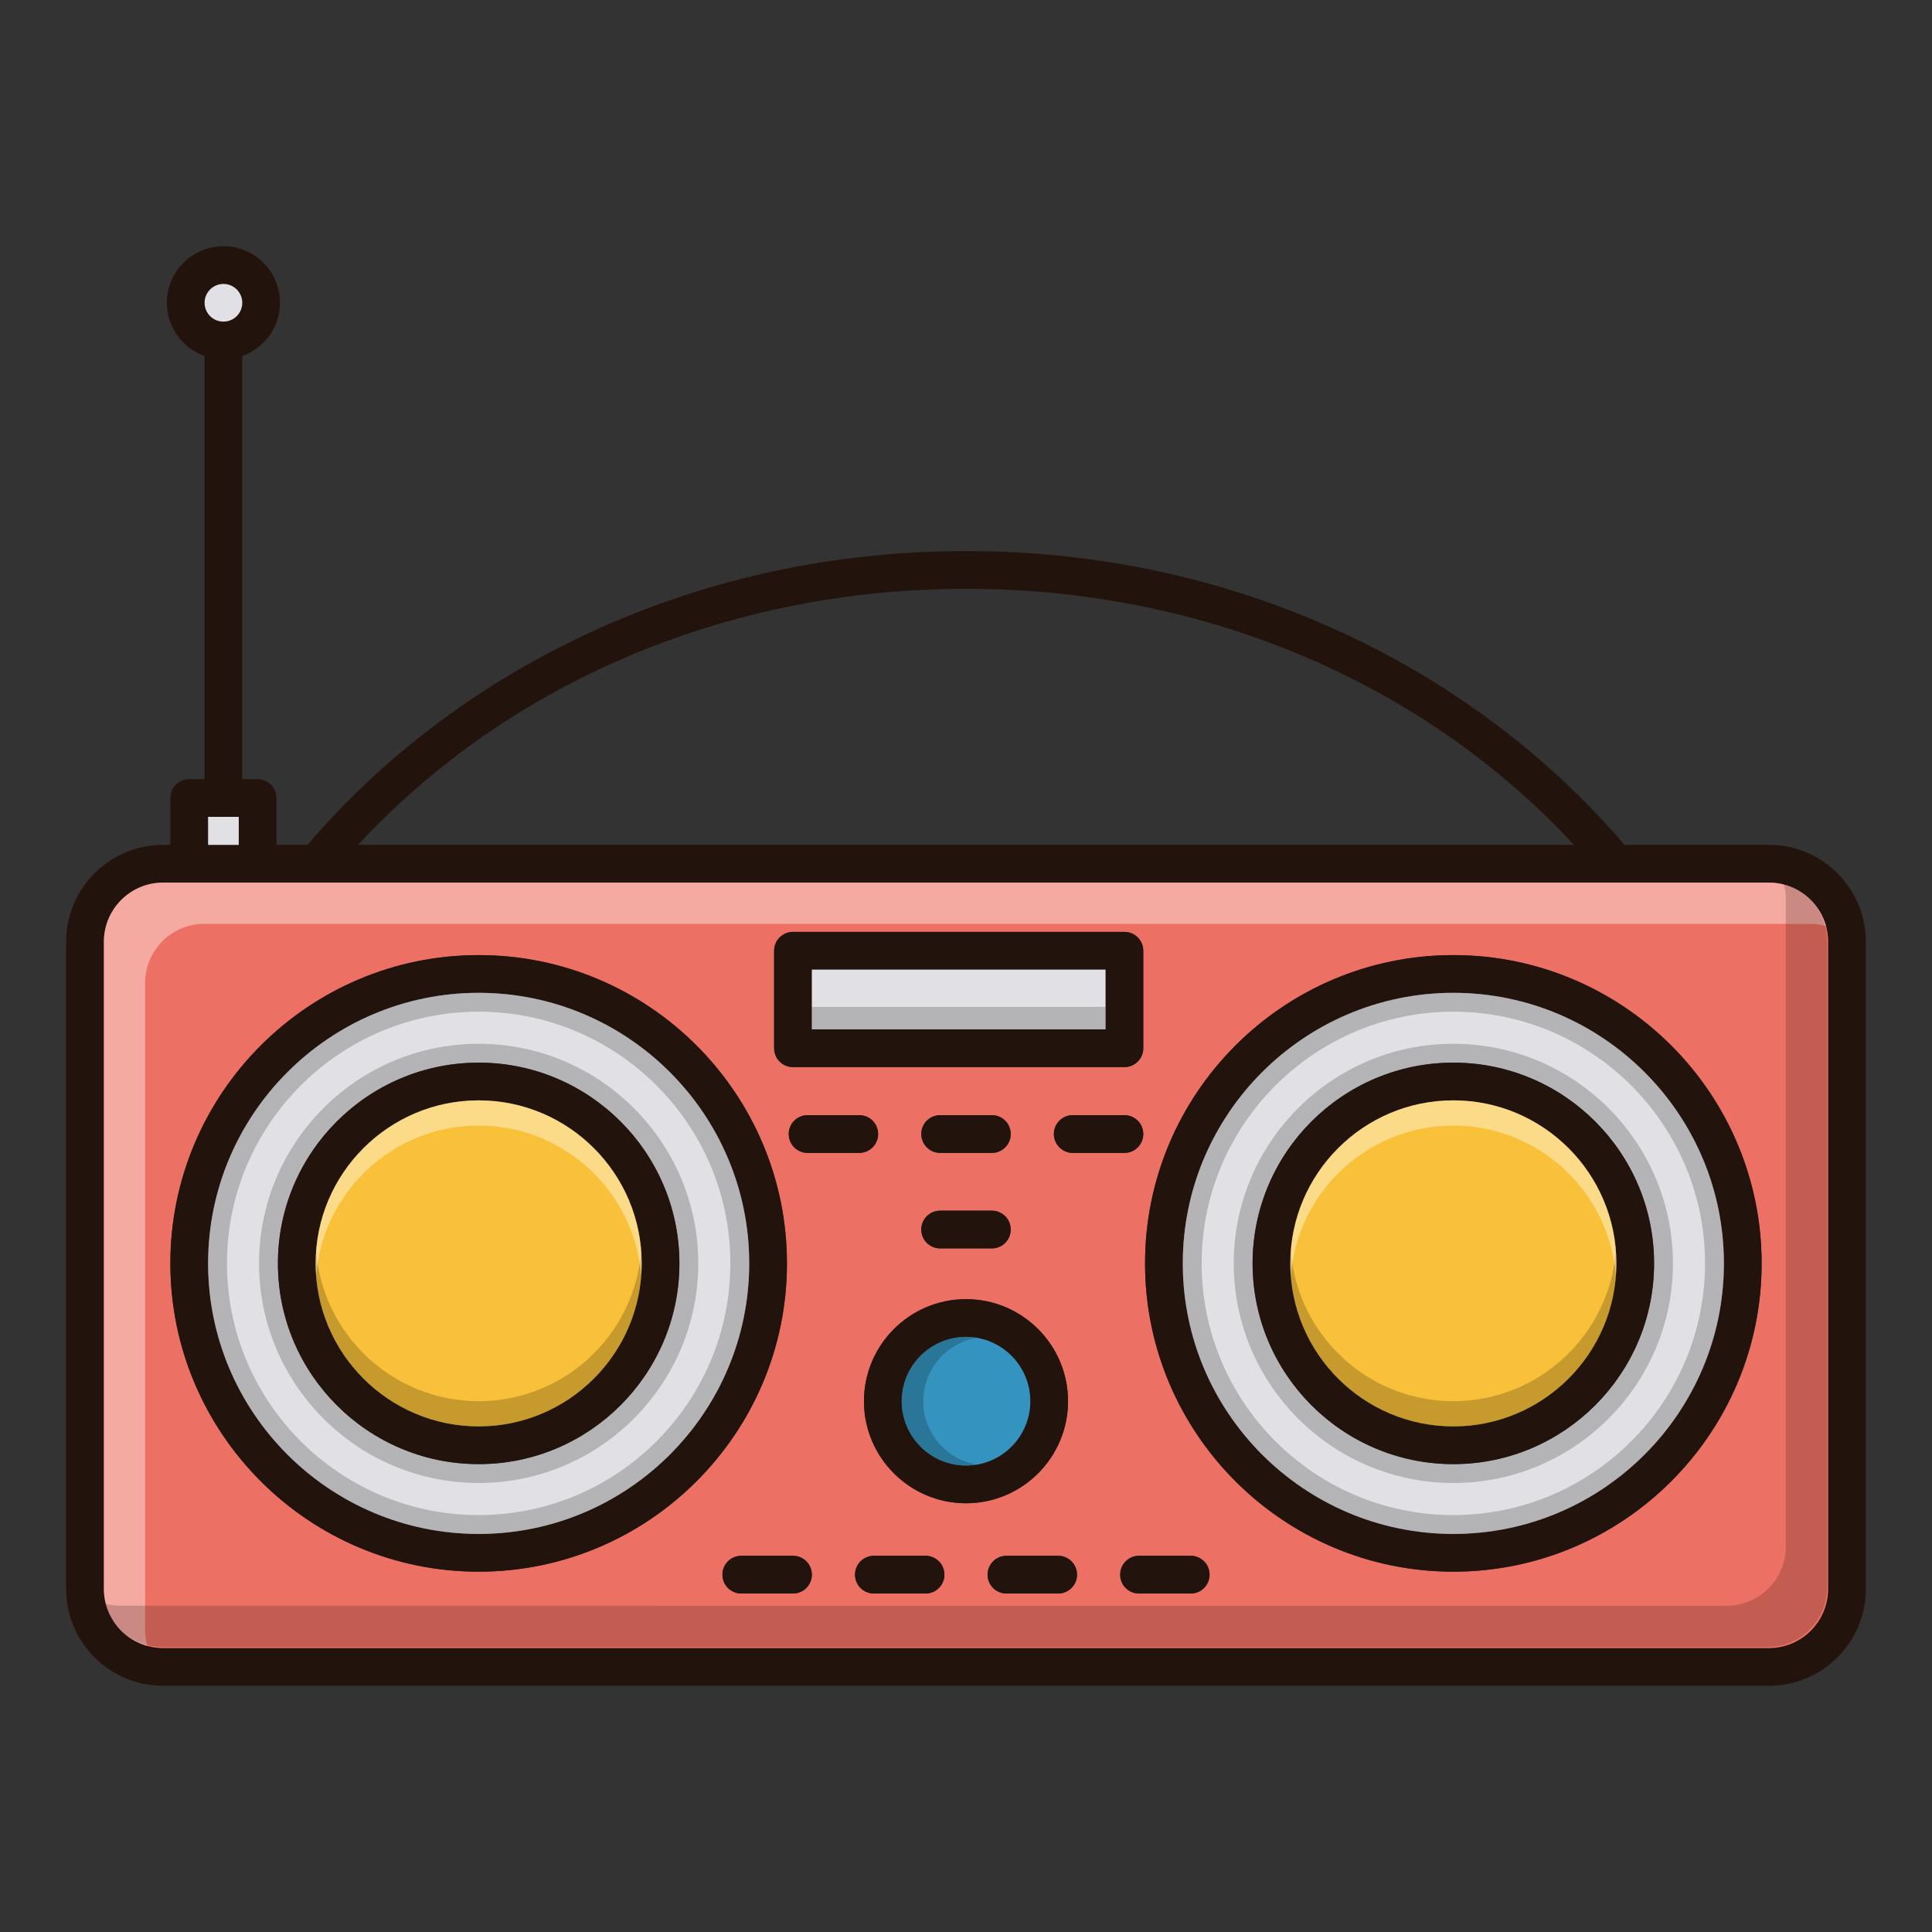 <?xml version="1.0" standalone="no"?><!DOCTYPE svg PUBLIC "-//W3C//DTD SVG 1.1//EN" "http://www.w3.org/Graphics/SVG/1.1/DTD/svg11.dtd"><svg t="1625811783077" class="icon" viewBox="0 0 1024 1024" version="1.1" xmlns="http://www.w3.org/2000/svg" p-id="37926" xmlns:xlink="http://www.w3.org/1999/xlink" width="200" height="200"><rect x="0" y="0" width="1024" height="1024" fill="#333333" stroke="none"/><defs><style type="text/css"></style></defs><path d="M937.6 447.8h-76.6c-39.92-46.82-91.44-85.64-149.36-112.4-62.2-28.74-129.38-43.32-199.64-43.32s-137.44 14.58-199.64 43.32c-57.92 26.76-109.44 65.58-149.36 112.4h-16.46v-24.84c0-5.52-4.48-10-10-10h-8.12V188.72c11.62-4.14 19.98-15.22 19.98-28.24 0-16.52-13.44-29.98-29.98-29.98-16.52 0-29.98 13.46-29.98 29.98 0 13.02 8.36 24.1 19.98 28.24v224.24h-8.12c-5.52 0-10 4.48-10 10v24.84h-3.92c-28.3 0-51.32 23.04-51.32 51.34v343.02c0 28.3 23.02 51.34 51.32 51.34H937.6c28.32 0 51.34-23.04 51.34-51.34V499.14c0-28.3-23.02-51.34-51.34-51.34zM512 312.08c125.78 0 241.96 49.22 322.28 135.72H189.72c80.32-86.5 196.5-135.72 322.28-135.72zM118.42 150.5c5.5 0 9.98 4.48 9.98 9.98s-4.48 9.98-9.96 9.98h-0.02c-2.74 0-5.24-1.12-7.06-2.92-1.8-1.82-2.92-4.3-2.92-7.06 0-5.5 4.48-9.98 9.98-9.98z m8.12 282.46v14.84h-16.24v-14.84h16.24z m842.4 409.2c0 17.28-14.06 31.34-31.34 31.34H86.38c-17.26 0-31.32-14.06-31.32-31.34V499.14c0-17.28 14.06-31.34 31.32-31.34h769.92c0.04 0 0.08 0.02 0.12 0.02 0.02 0 0.04-0.02 0.06-0.02h81.12c17.28 0 31.34 14.06 31.34 31.34v343.02z" fill="#23130D" p-id="37927"></path><path d="M128.4 160.48c0 5.5-4.48 9.98-9.96 9.98h-0.02c-2.74 0-5.24-1.12-7.06-2.92-1.8-1.82-2.92-4.3-2.92-7.06 0-5.5 4.48-9.98 9.98-9.98s9.98 4.48 9.98 9.98zM110.3 432.96h16.24v14.84h-16.24z" fill="#E1E1E5" p-id="37928"></path><path d="M937.6 467.8h-81.12c-0.02 0-0.04 0.02-0.06 0.02-0.04 0-0.08-0.02-0.12-0.02h-756-13.92c-17.26 0-31.32 14.06-31.32 31.34v343.02c0 17.28 14.06 31.34 31.32 31.34H937.6c17.28 0 31.34-14.06 31.34-31.34V499.14c0-17.28-14.06-31.34-31.34-31.34z m-527.3 36.12c0-5.52 4.46-10 10-10h175.66c5.52 0 10 4.48 10 10v51.66c0 5.52-4.48 10-10 10h-175.66c-5.54 0-10-4.48-10-10v-51.66z m195.66 97.14c0 5.52-4.48 10-10 10h-27.38c-5.52 0-10-4.48-10-10 0-5.54 4.48-10 10-10h27.38c5.52 0 10 4.46 10 10z m-80.26 10h-27.4c-5.52 0-10-4.48-10-10 0-5.54 4.48-10 10-10h27.4c5.52 0 10 4.46 10 10 0 5.52-4.48 10-10 10z m10 40.62c0 5.54-4.48 10-10 10h-27.4c-5.52 0-10-4.46-10-10 0-5.52 4.48-10 10-10h27.4c5.52 0 10 4.48 10 10z m-70.28-50.62c0 5.52-4.48 10-10 10h-27.38c-5.52 0-10-4.48-10-10 0-5.54 4.48-10 10-10h27.38c5.52 0 10 4.46 10 10zM253.7 833.02c-90.1 0-163.4-73.3-163.4-163.4s73.3-163.4 163.4-163.4c90.1 0 163.4 73.3 163.4 163.4s-73.3 163.4-163.4 163.4z m166.6 11.58h-27.4c-5.52 0-10-4.48-10-10s4.48-10 10-10h27.4c5.52 0 10 4.48 10 10s-4.48 10-10 10z m70.26 0h-27.38c-5.54 0-10-4.48-10-10s4.46-10 10-10h27.38c5.52 0 10 4.48 10 10s-4.48 10-10 10z m-32.64-101.92c0-29.84 24.26-54.1 54.08-54.1s54.08 24.26 54.08 54.1c0 29.82-24.26 54.08-54.08 54.08s-54.08-24.26-54.08-54.08z m102.92 101.92h-27.4c-5.52 0-10-4.48-10-10s4.48-10 10-10h27.4c5.52 0 10 4.48 10 10s-4.48 10-10 10z m70.26 0h-27.38c-5.54 0-10-4.48-10-10s4.46-10 10-10h27.38c5.52 0 10 4.48 10 10s-4.48 10-10 10z m139.2-11.58c-90.1 0-163.4-73.3-163.4-163.4s73.3-163.4 163.4-163.4c90.1 0 163.4 73.3 163.4 163.4s-73.3 163.4-163.4 163.4z" fill="#EC7063" p-id="37929"></path><path d="M937.6 467.8h-81.12c-0.02 0-0.04 0.02-0.06 0.02-0.04 0-0.08-0.02-0.12-0.02h-756-13.92c-17.26 0-31.32 14.06-31.32 31.34v343.02c0 14.4 9.76 26.56 23 30.22-0.74-2.66-1.14-5.46-1.14-8.36V520.98c0-17.28 14.04-31.32 31.3-31.32h851.22c2.9 0 5.7 0.4 8.36 1.14-3.66-13.24-15.8-23-30.2-23z" fill="#FFFFFF" opacity=".4" p-id="37930"></path><path d="M945.38 468.38c0.74 2.66 1.14 5.46 1.14 8.34v343.02c0 17.28-14.06 31.34-31.34 31.34H63.96c-2.88 0-5.66-0.4-8.32-1.12 3.66 13.22 15.8 22.96 30.16 22.96h851.22c17.28 0 31.34-14.06 31.34-31.32V498.56c0-14.38-9.74-26.52-22.98-30.18z" fill="#23130D" opacity=".2" p-id="37931"></path><path d="M253.7 506.22c-90.1 0-163.4 73.3-163.4 163.4s73.3 163.4 163.4 163.4c90.1 0 163.4-73.3 163.4-163.4s-73.3-163.4-163.4-163.4z m0 306.8c-79.06 0-143.4-64.34-143.4-143.4 0-79.08 64.34-143.4 143.4-143.4 79.08 0 143.4 64.32 143.4 143.4 0 79.06-64.32 143.4-143.4 143.4z" fill="#23130D" p-id="37932"></path><path d="M253.7 526.22c-79.06 0-143.4 64.32-143.4 143.4 0 79.06 64.34 143.4 143.4 143.4 79.08 0 143.4-64.34 143.4-143.4 0-79.08-64.32-143.4-143.4-143.4z m0 249.8c-58.66 0-106.4-47.74-106.4-106.4 0-58.68 47.74-106.4 106.4-106.4 58.68 0 106.4 47.72 106.4 106.4 0 58.66-47.72 106.4-106.4 106.4z" fill="#E1E1E5" p-id="37933"></path><path d="M770.3 506.22c-90.1 0-163.4 73.3-163.4 163.4s73.3 163.4 163.4 163.4c90.1 0 163.4-73.3 163.4-163.4s-73.3-163.4-163.4-163.4z m0 306.8c-79.08 0-143.4-64.34-143.4-143.4 0-79.08 64.32-143.4 143.4-143.4 79.06 0 143.4 64.32 143.4 143.4 0 79.06-64.34 143.4-143.4 143.4z" fill="#23130D" p-id="37934"></path><path d="M770.3 526.22c-79.08 0-143.4 64.32-143.4 143.4 0 79.06 64.32 143.4 143.4 143.4 79.06 0 143.4-64.34 143.4-143.4 0-79.08-64.34-143.4-143.4-143.4z m0 249.8c-58.68 0-106.4-47.74-106.4-106.4 0-58.68 47.72-106.4 106.4-106.4 58.66 0 106.4 47.72 106.4 106.4 0 58.66-47.74 106.4-106.4 106.4z" fill="#E1E1E5" p-id="37935"></path><path d="M253.7 536.22c73.558 0 133.4 59.844 133.4 133.4s-59.842 133.4-133.4 133.4-133.4-59.844-133.4-133.4 59.844-133.4 133.4-133.4m0 249.8c64.184 0 116.4-52.216 116.4-116.4s-52.216-116.4-116.4-116.4-116.4 52.216-116.4 116.4 52.216 116.4 116.4 116.4m0-259.8c-79.06 0-143.4 64.32-143.4 143.4 0 79.06 64.34 143.4 143.4 143.4 79.08 0 143.4-64.34 143.4-143.4 0-79.08-64.32-143.4-143.4-143.4z m0 249.8c-58.66 0-106.4-47.74-106.4-106.4 0-58.68 47.74-106.4 106.4-106.4 58.68 0 106.4 47.72 106.4 106.4 0 58.66-47.72 106.4-106.4 106.4zM770.3 536.22c73.556 0 133.4 59.844 133.4 133.4s-59.842 133.4-133.4 133.4-133.4-59.844-133.4-133.4 59.844-133.4 133.4-133.4m0 249.8c64.184 0 116.4-52.216 116.4-116.4s-52.216-116.4-116.4-116.4-116.4 52.216-116.4 116.4 52.216 116.4 116.4 116.4m0-259.8c-79.08 0-143.4 64.32-143.4 143.4 0 79.06 64.32 143.4 143.4 143.4 79.06 0 143.4-64.34 143.4-143.4 0-79.08-64.34-143.4-143.4-143.4z m0 249.8c-58.68 0-106.4-47.74-106.4-106.4 0-58.68 47.72-106.4 106.4-106.4 58.66 0 106.4 47.72 106.4 106.4 0 58.66-47.74 106.4-106.4 106.4z" opacity=".2" p-id="37936"></path><path d="M512 688.58c-29.82 0-54.08 24.26-54.08 54.1 0 29.82 24.26 54.08 54.08 54.08s54.08-24.26 54.08-54.08c0-29.84-24.26-54.1-54.08-54.1z m0 88.18c-18.8 0-34.08-15.28-34.08-34.08 0-18.8 15.28-34.1 34.08-34.1s34.08 15.3 34.08 34.1-15.28 34.08-34.08 34.08z" fill="#23130D" p-id="37937"></path><path d="M546.08 742.68c0 18.8-15.28 34.08-34.08 34.08s-34.08-15.28-34.08-34.08c0-18.8 15.28-34.1 34.08-34.1s34.08 15.3 34.08 34.1z" fill="#3594BF" p-id="37938"></path><path d="M517.72 776.26c-1.86 0.34-3.76 0.5-5.72 0.5-18.8 0-34.08-15.28-34.08-34.08 0-18.8 15.28-34.1 34.08-34.1 1.96 0 3.86 0.16 5.72 0.5-16.08 2.72-28.36 16.76-28.36 33.6s12.28 30.88 28.36 33.58z" opacity=".2" p-id="37939"></path><path d="M430.3 834.6c0 5.52-4.48 10-10 10h-27.4c-5.52 0-10-4.48-10-10s4.48-10 10-10h27.4c5.52 0 10 4.48 10 10zM500.56 834.6c0 5.52-4.48 10-10 10h-27.38c-5.54 0-10-4.48-10-10s4.46-10 10-10h27.38c5.52 0 10 4.48 10 10zM570.84 834.6c0 5.52-4.48 10-10 10h-27.4c-5.52 0-10-4.48-10-10s4.48-10 10-10h27.4c5.52 0 10 4.48 10 10zM641.1 834.6c0 5.52-4.48 10-10 10h-27.38c-5.54 0-10-4.48-10-10s4.46-10 10-10h27.38c5.52 0 10 4.48 10 10zM465.42 601.06c0 5.52-4.48 10-10 10h-27.38c-5.52 0-10-4.48-10-10 0-5.54 4.48-10 10-10h27.38c5.52 0 10 4.46 10 10zM535.7 601.06c0 5.52-4.48 10-10 10h-27.4c-5.52 0-10-4.48-10-10 0-5.54 4.48-10 10-10h27.4c5.52 0 10 4.46 10 10zM535.7 651.68c0 5.54-4.48 10-10 10h-27.4c-5.52 0-10-4.46-10-10 0-5.52 4.48-10 10-10h27.4c5.52 0 10 4.48 10 10zM605.96 601.06c0 5.52-4.48 10-10 10h-27.38c-5.52 0-10-4.48-10-10 0-5.54 4.48-10 10-10h27.38c5.52 0 10 4.46 10 10zM595.96 493.92h-175.66c-5.54 0-10 4.48-10 10v51.66c0 5.52 4.46 10 10 10h175.66c5.52 0 10-4.48 10-10v-51.66c0-5.52-4.48-10-10-10z m-10 51.66h-155.66v-31.66h155.66v31.66z" fill="#23130D" p-id="37940"></path><path d="M430.3 513.92h155.66v31.66h-155.66z" fill="#E1E1E5" p-id="37941"></path><path d="M430.3 533.666h155.66v11.914h-155.66z" opacity=".2" p-id="37942"></path><path d="M253.7 563.22c-58.66 0-106.4 47.72-106.4 106.4 0 58.66 47.74 106.4 106.4 106.4 58.68 0 106.4-47.74 106.4-106.4 0-58.68-47.72-106.4-106.4-106.4z m0 192.8c-47.64 0-86.4-38.76-86.4-86.4s38.76-86.4 86.4-86.4c47.64 0 86.4 38.76 86.4 86.4s-38.76 86.4-86.4 86.4z" fill="#23130D" p-id="37943"></path><path d="M340.1 669.62c0 47.64-38.76 86.4-86.4 86.4-47.64 0-86.4-38.76-86.4-86.4s38.76-86.4 86.4-86.4c47.64 0 86.4 38.76 86.4 86.4z" fill="#F9C139" p-id="37944"></path><path d="M340.1 669.62c0 47.64-38.76 86.4-86.4 86.4-47.64 0-86.4-38.76-86.4-86.4 0-2.24 0.08-4.44 0.26-6.64 3.44 44.52 40.76 79.68 86.14 79.68s82.7-35.16 86.14-79.68c0.18 2.2 0.26 4.4 0.26 6.64z" opacity=".2" p-id="37945"></path><path d="M340.1 669.62c0 2.24-0.08 4.44-0.26 6.64-3.44-44.52-40.76-79.68-86.14-79.68s-82.7 35.16-86.14 79.68c-0.18-2.2-0.26-4.4-0.26-6.64 0-47.64 38.76-86.4 86.4-86.4 47.64 0 86.4 38.76 86.4 86.4z" fill="#FFFFFF" opacity=".4" p-id="37946"></path><path d="M770.3 563.22c-58.68 0-106.4 47.72-106.4 106.4 0 58.66 47.72 106.4 106.4 106.4 58.66 0 106.4-47.74 106.4-106.4 0-58.68-47.74-106.4-106.4-106.4z m0 192.8c-47.64 0-86.4-38.76-86.4-86.4s38.76-86.4 86.4-86.4c47.64 0 86.4 38.76 86.4 86.4s-38.76 86.4-86.4 86.4z" fill="#23130D" p-id="37947"></path><path d="M856.7 669.62c0 47.64-38.76 86.4-86.4 86.4-47.64 0-86.4-38.76-86.4-86.4s38.76-86.4 86.4-86.4c47.64 0 86.4 38.76 86.4 86.4z" fill="#F9C139" p-id="37948"></path><path d="M856.7 669.62c0 47.64-38.76 86.4-86.4 86.4-47.64 0-86.4-38.76-86.4-86.4 0-2.24 0.08-4.44 0.26-6.64 3.44 44.52 40.76 79.68 86.14 79.68s82.7-35.16 86.14-79.68c0.18 2.2 0.26 4.4 0.26 6.64z" opacity=".2" p-id="37949"></path><path d="M856.7 669.62c0 2.24-0.08 4.44-0.26 6.64-3.44-44.52-40.76-79.68-86.14-79.68s-82.7 35.16-86.14 79.68c-0.18-2.2-0.26-4.4-0.26-6.64 0-47.64 38.76-86.4 86.4-86.4 47.64 0 86.4 38.76 86.4 86.4z" fill="#FFFFFF" opacity=".4" p-id="37950"></path></svg>